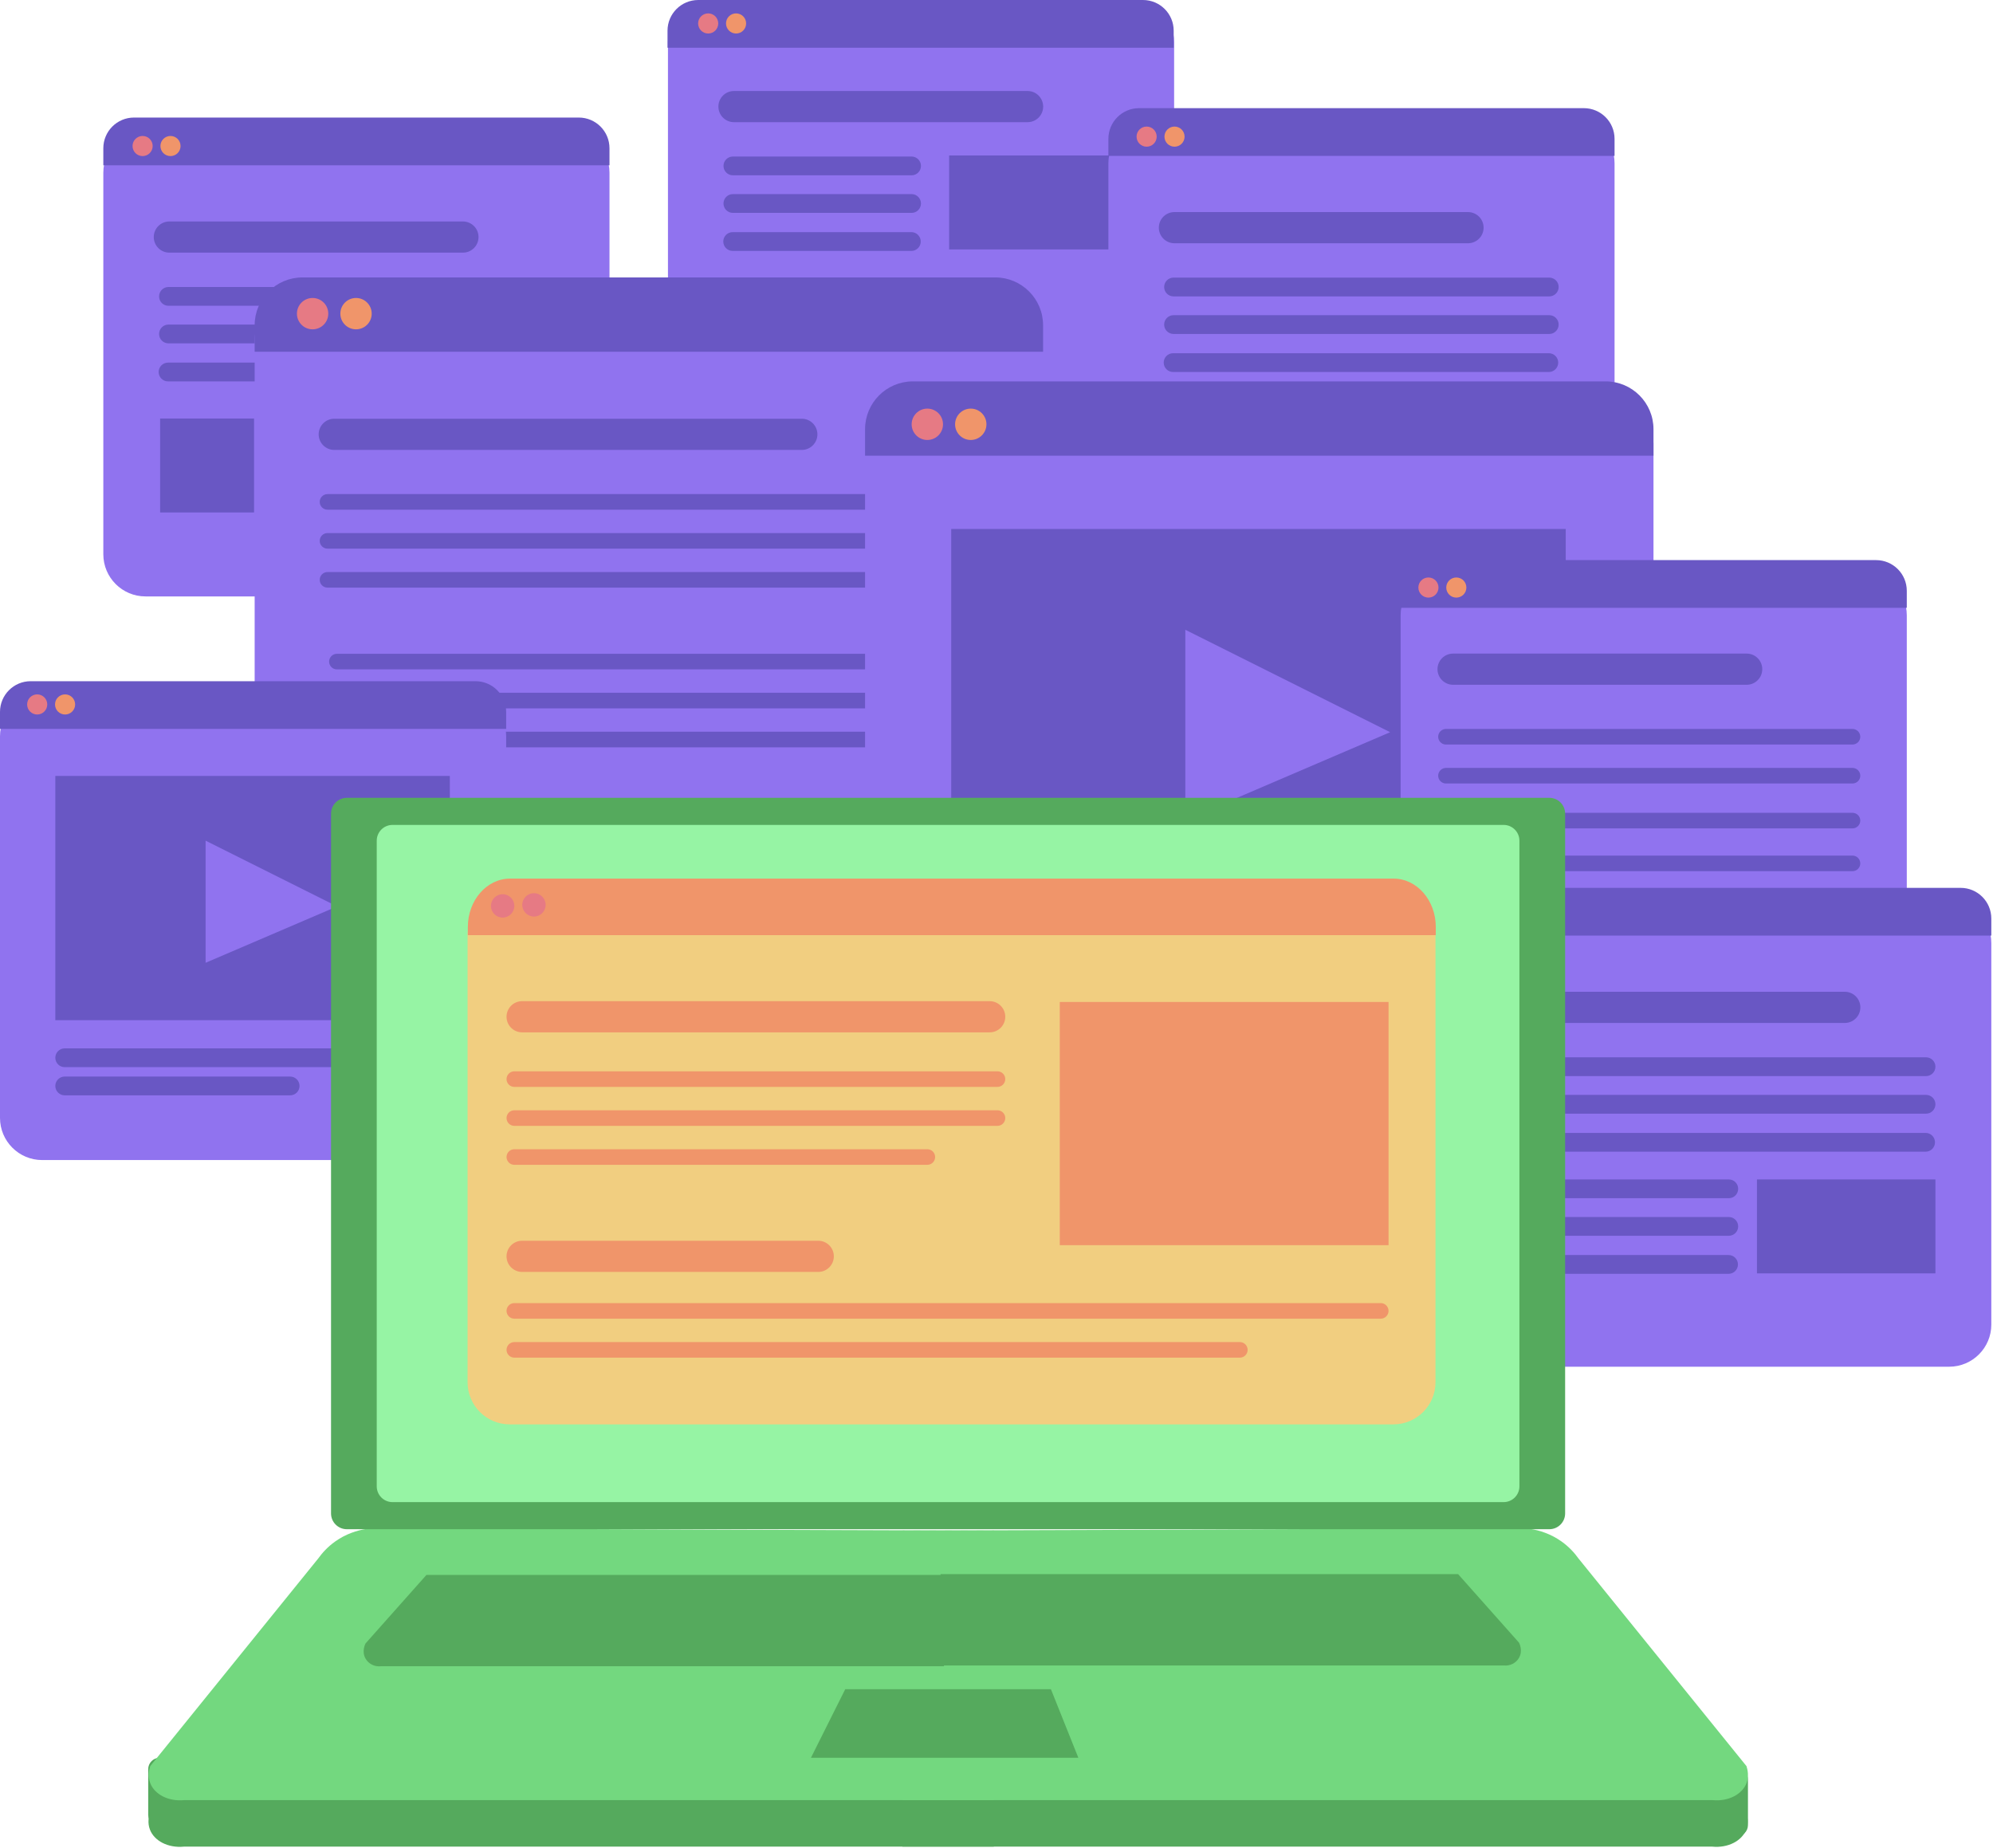 <svg width="1042" height="966" viewBox="0 0 1042 966" fill="none" xmlns="http://www.w3.org/2000/svg">
<path d="M591.821 0H371.273C359.098 0 349.228 9.87 349.228 22.046V221.55C349.228 233.726 359.098 243.596 371.273 243.596H591.821C603.996 243.596 613.866 233.726 613.866 221.55V22.046C613.866 9.87 603.996 0 591.821 0Z" fill="#9073EF"/>
<path d="M476.483 121.362H383.059C380.347 121.362 378.148 123.56 378.148 126.273C378.148 128.985 380.347 131.184 383.059 131.184H476.483C479.196 131.184 481.394 128.985 481.394 126.273C481.394 123.56 479.196 121.362 476.483 121.362Z" fill="#6957C4"/>
<path d="M476.598 101.477H383.174C380.462 101.477 378.263 103.676 378.263 106.388C378.263 109.1 380.462 111.299 383.174 111.299H476.598C479.31 111.299 481.509 109.1 481.509 106.388C481.509 103.676 479.31 101.477 476.598 101.477Z" fill="#6957C4"/>
<path d="M476.598 81.832H383.174C380.462 81.832 378.263 84.031 378.263 86.743C378.263 89.455 380.462 91.654 383.174 91.654H476.598C479.31 91.654 481.509 89.455 481.509 86.743C481.509 84.031 479.31 81.832 476.598 81.832Z" fill="#6957C4"/>
<path d="M537.249 47.574H383.747C379.248 47.574 375.6 51.221 375.6 55.721V55.726C375.6 60.226 379.248 63.873 383.747 63.873H537.249C541.748 63.873 545.396 60.226 545.396 55.726V55.721C545.396 51.221 541.748 47.574 537.249 47.574Z" fill="#6957C4"/>
<path d="M589.552 81.286H496.242V130.398H589.552V81.286Z" fill="#6957C4"/>
<path d="M822.093 63.3H601.545C589.37 63.3 579.5 73.171 579.5 85.346V284.851C579.5 297.026 589.37 306.897 601.545 306.897H822.093C834.268 306.897 844.138 297.026 844.138 284.851V85.346C844.138 73.171 834.268 63.3 822.093 63.3Z" fill="#9073EF"/>
<path d="M844.138 81.493V72.599C844.138 63.731 836.952 56.544 828.085 56.544H595.554C586.686 56.544 579.5 63.731 579.5 72.599V81.493H844.138Z" fill="#6957C4"/>
<path d="M706.755 248.508H613.331C610.619 248.508 608.42 250.707 608.42 253.419C608.42 256.131 610.619 258.33 613.331 258.33H706.755C709.468 258.33 711.666 256.131 711.666 253.419C711.666 250.707 709.468 248.508 706.755 248.508Z" fill="#6957C4"/>
<path d="M706.87 228.623H613.446C610.734 228.623 608.535 230.821 608.535 233.534C608.535 236.246 610.734 238.445 613.446 238.445H706.87C709.582 238.445 711.781 236.246 711.781 233.534C711.781 230.821 709.582 228.623 706.87 228.623Z" fill="#6957C4"/>
<path d="M706.87 208.978H613.446C610.734 208.978 608.535 211.177 608.535 213.889C608.535 216.601 610.734 218.8 613.446 218.8H706.87C709.582 218.8 711.781 216.601 711.781 213.889C711.781 211.177 709.582 208.978 706.87 208.978Z" fill="#6957C4"/>
<path d="M809.772 184.662H613.331C610.619 184.662 608.42 186.861 608.42 189.573C608.42 192.285 610.619 194.484 613.331 194.484H809.772C812.484 194.484 814.683 192.285 814.683 189.573C814.683 186.861 812.484 184.662 809.772 184.662Z" fill="#6957C4"/>
<path d="M810.002 164.777H613.561C610.849 164.777 608.65 166.976 608.65 169.688C608.65 172.4 610.849 174.599 613.561 174.599H810.002C812.714 174.599 814.913 172.4 814.913 169.688C814.913 166.976 812.714 164.777 810.002 164.777Z" fill="#6957C4"/>
<path d="M810.002 145.132H613.561C610.849 145.132 608.65 147.331 608.65 150.043C608.65 152.755 610.849 154.954 613.561 154.954H810.002C812.714 154.954 814.913 152.755 814.913 150.043C814.913 147.331 812.714 145.132 810.002 145.132Z" fill="#6957C4"/>
<path d="M767.521 110.874H614.019C609.52 110.874 605.873 114.521 605.873 119.021V119.026C605.873 123.526 609.52 127.173 614.019 127.173H767.521C772.021 127.173 775.668 123.526 775.668 119.026V119.021C775.668 114.521 772.021 110.874 767.521 110.874Z" fill="#6957C4"/>
<path d="M296.615 68.211H76.067C63.891 68.211 54.022 78.082 54.022 90.257V289.762C54.022 301.937 63.891 311.808 76.067 311.808H296.615C308.79 311.808 318.66 301.937 318.66 289.762V90.257C318.66 78.082 308.79 68.211 296.615 68.211Z" fill="#9073EF"/>
<path d="M318.66 86.405V77.51C318.66 68.643 311.473 61.456 302.606 61.456H70.075C61.208 61.456 54.022 68.643 54.022 77.51V86.405H318.66Z" fill="#6957C4"/>
<path d="M284.294 189.573H87.853C85.141 189.573 82.942 191.772 82.942 194.484C82.942 197.197 85.141 199.395 87.853 199.395H284.294C287.006 199.395 289.205 197.197 289.205 194.484C289.205 191.772 287.006 189.573 284.294 189.573Z" fill="#6957C4"/>
<path d="M284.523 169.688H88.082C85.37 169.688 83.171 171.887 83.171 174.599C83.171 177.312 85.37 179.51 88.082 179.51H284.523C287.235 179.51 289.434 177.312 289.434 174.599C289.434 171.887 287.235 169.688 284.523 169.688Z" fill="#6957C4"/>
<path d="M284.523 150.043H88.082C85.37 150.043 83.171 152.242 83.171 154.954C83.171 157.667 85.37 159.866 88.082 159.866H284.523C287.235 159.866 289.434 157.667 289.434 154.954C289.434 152.242 287.235 150.043 284.523 150.043Z" fill="#6957C4"/>
<path d="M242.042 115.785H88.54C84.041 115.785 80.394 119.432 80.394 123.932V123.937C80.394 128.437 84.041 132.084 88.54 132.084H242.042C246.542 132.084 250.189 128.437 250.189 123.937V123.932C250.189 119.432 246.542 115.785 242.042 115.785Z" fill="#6957C4"/>
<path d="M814.912 208.978H721.603V258.09H814.912V208.978Z" fill="#6957C4"/>
<path d="M482.578 226.522C487.105 226.522 490.774 222.852 490.774 218.325C490.774 213.799 487.105 210.129 482.578 210.129C478.052 210.129 474.382 213.799 474.382 218.325C474.382 222.852 478.052 226.522 482.578 226.522Z" fill="#E67A84"/>
<path d="M505.284 226.522C509.81 226.522 513.48 222.852 513.48 218.325C513.48 213.799 509.81 210.129 505.284 210.129C500.757 210.129 497.088 213.799 497.088 218.325C497.088 222.852 500.757 226.522 505.284 226.522Z" fill="#F0956A"/>
<path d="M813.696 498.396H502.239C499.527 498.396 497.328 500.594 497.328 503.307V508.785C497.328 511.498 499.527 513.697 502.239 513.697H813.696C816.408 513.697 818.607 511.498 818.607 508.785V503.307C818.607 500.594 816.408 498.396 813.696 498.396Z" fill="#6957C4"/>
<path d="M691.302 521.342H502.239C499.527 521.342 497.328 523.541 497.328 526.253V531.732C497.328 534.444 499.527 536.643 502.239 536.643H691.302C694.015 536.643 696.213 534.444 696.213 531.732V526.253C696.213 523.541 694.015 521.342 691.302 521.342Z" fill="#6957C4"/>
<path d="M523.307 155.56H155.188C143.013 155.56 133.143 165.43 133.143 177.606V512.949C133.143 525.125 143.013 534.995 155.188 534.995H523.307C535.482 534.995 545.352 525.125 545.352 512.949V177.606C545.352 165.43 535.482 155.56 523.307 155.56Z" fill="#9073EF"/>
<path d="M545.352 183.898V170.048C545.352 156.237 534.155 145.039 520.344 145.039H158.151C144.34 145.039 133.143 156.237 133.143 170.048V183.898H545.352Z" fill="#6957C4"/>
<path d="M163.439 172.176C167.965 172.176 171.635 168.507 171.635 163.98C171.635 159.453 167.965 155.784 163.439 155.784C158.912 155.784 155.243 159.453 155.243 163.98C155.243 168.507 158.912 172.176 163.439 172.176Z" fill="#E67A84"/>
<path d="M186.144 172.176C190.671 172.176 194.34 168.507 194.34 163.98C194.34 159.453 190.671 155.784 186.144 155.784C181.618 155.784 177.948 159.453 177.948 163.98C177.948 168.507 181.618 172.176 186.144 172.176Z" fill="#F0956A"/>
<path d="M494.556 444.05H183.099C180.387 444.05 178.188 446.249 178.188 448.962V454.44C178.188 457.153 180.387 459.351 183.099 459.351H494.556C497.268 459.351 499.467 457.153 499.467 454.44V448.962C499.467 446.249 497.268 444.05 494.556 444.05Z" fill="#6957C4"/>
<path d="M372.162 466.997H183.099C180.387 466.997 178.188 469.195 178.188 471.908V477.387C178.188 480.099 180.387 482.298 183.099 482.298H372.162C374.875 482.298 377.073 480.099 377.073 477.387V471.908C377.073 469.195 374.875 466.997 372.162 466.997Z" fill="#6957C4"/>
<path d="M795.934 481.594C798.839 481.594 801.194 479.239 801.194 476.334C801.194 473.428 798.839 471.073 795.934 471.073C793.029 471.073 790.674 473.428 790.674 476.334C790.674 479.239 793.029 481.594 795.934 481.594Z" fill="#E67A84"/>
<path d="M810.515 481.594C813.42 481.594 815.775 479.239 815.775 476.334C815.775 473.428 813.42 471.073 810.515 471.073C807.609 471.073 805.254 473.428 805.254 476.334C805.254 479.239 807.609 481.594 810.515 481.594Z" fill="#F0956A"/>
<path d="M928.182 670.872H810.318C807.605 670.872 805.407 673.071 805.407 675.783C805.407 678.496 807.605 680.694 810.318 680.694H928.182C930.894 680.694 933.093 678.496 933.093 675.783C933.093 673.071 930.894 670.872 928.182 670.872Z" fill="#6957C4"/>
<path d="M501.988 258.319H171.231C168.98 258.319 167.155 260.143 167.155 262.393C167.155 264.643 168.98 266.466 171.231 266.466H501.988C504.239 266.466 506.064 264.643 506.064 262.393C506.064 260.143 504.239 258.319 501.988 258.319Z" fill="#6957C4"/>
<path d="M501.988 278.689H171.231C168.98 278.689 167.155 280.513 167.155 282.763C167.155 285.013 168.98 286.837 171.231 286.837H501.988C504.239 286.837 506.064 285.013 506.064 282.763C506.064 280.513 504.239 278.689 501.988 278.689Z" fill="#6957C4"/>
<path d="M454.329 299.061H171.231C168.98 299.061 167.155 300.884 167.155 303.134C167.155 305.384 168.98 307.208 171.231 307.208H454.329C456.58 307.208 458.405 305.384 458.405 303.134C458.405 300.884 456.58 299.061 454.329 299.061Z" fill="#6957C4"/>
<path d="M506.899 341.81H176.142C173.891 341.81 172.066 343.633 172.066 345.883C172.066 348.133 173.891 349.957 176.142 349.957H506.899C509.15 349.957 510.975 348.133 510.975 345.883C510.975 343.633 509.15 341.81 506.899 341.81Z" fill="#6957C4"/>
<path d="M506.899 362.181H176.142C173.891 362.181 172.066 364.004 172.066 366.254C172.066 368.504 173.891 370.328 176.142 370.328H506.899C509.15 370.328 510.975 368.504 510.975 366.254C510.975 364.004 509.15 362.181 506.899 362.181Z" fill="#6957C4"/>
<path d="M459.24 382.551H176.142C173.891 382.551 172.066 384.375 172.066 386.624C172.066 388.874 173.891 390.698 176.142 390.698H459.24C461.492 390.698 463.316 388.874 463.316 386.624C463.316 384.375 461.492 382.551 459.24 382.551Z" fill="#6957C4"/>
<path d="M419.215 218.92H174.756C170.256 218.92 166.609 222.568 166.609 227.067V227.073C166.609 231.572 170.256 235.22 174.756 235.22H419.215C423.715 235.22 427.362 231.572 427.362 227.073V227.067C427.362 222.568 423.715 218.92 419.215 218.92Z" fill="#6957C4"/>
<path d="M962.559 484.792H766.119C763.406 484.792 761.208 486.99 761.208 489.703C761.208 492.415 763.406 494.614 766.119 494.614H962.559C965.271 494.614 967.47 492.415 967.47 489.703C967.47 486.99 965.271 484.792 962.559 484.792Z" fill="#6957C4"/>
<path d="M883.983 499.525H766.119C763.406 499.525 761.208 501.724 761.208 504.437C761.208 507.149 763.406 509.348 766.119 509.348H883.983C886.695 509.348 888.894 507.149 888.894 504.437C888.894 501.724 886.695 499.525 883.983 499.525Z" fill="#6957C4"/>
<path d="M242.593 362.884H22.045C9.87 362.884 0 372.755 0 384.93V584.435C0 596.61 9.87 606.481 22.045 606.481H242.593C254.768 606.481 264.638 596.61 264.638 584.435V384.93C264.638 372.755 254.768 362.884 242.593 362.884Z" fill="#9073EF"/>
<path d="M264.638 381.078V372.183C264.638 363.316 257.452 356.129 248.585 356.129H16.054C7.186 356.129 0 363.316 0 372.183V381.078H264.638Z" fill="#6957C4"/>
<path d="M19.448 373.547C22.353 373.547 24.708 371.192 24.708 368.287C24.708 365.382 22.353 363.026 19.448 363.026C16.543 363.026 14.188 365.382 14.188 368.287C14.188 371.192 16.543 373.547 19.448 373.547Z" fill="#E67A84"/>
<path d="M34.028 373.547C36.933 373.547 39.288 371.192 39.288 368.287C39.288 365.382 36.933 363.026 34.028 363.026C31.123 363.026 28.768 365.382 28.768 368.287C28.768 371.192 31.123 373.547 34.028 373.547Z" fill="#F0956A"/>
<path d="M74.561 81.603C77.466 81.603 79.821 79.248 79.821 76.342C79.821 73.437 77.466 71.082 74.561 71.082C71.655 71.082 69.3 73.437 69.3 76.342C69.3 79.248 71.655 81.603 74.561 81.603Z" fill="#E67A84"/>
<path d="M89.141 81.603C92.046 81.603 94.401 79.248 94.401 76.342C94.401 73.437 92.046 71.082 89.141 71.082C86.236 71.082 83.88 73.437 83.88 76.342C83.88 79.248 86.236 81.603 89.141 81.603Z" fill="#F0956A"/>
<path d="M235.183 405.667H28.92V533.358H235.183V405.667Z" fill="#6957C4"/>
<path d="M107.497 439.499V503.345L176.251 473.878L107.497 439.499Z" fill="#9073EF"/>
<path d="M230.272 548.092H33.831C31.119 548.092 28.92 550.291 28.92 553.003C28.92 555.715 31.119 557.914 33.831 557.914H230.272C232.984 557.914 235.183 555.715 235.183 553.003C235.183 550.291 232.984 548.092 230.272 548.092Z" fill="#6957C4"/>
<path d="M151.696 562.825H33.831C31.119 562.825 28.92 565.024 28.92 567.736C28.92 570.449 31.119 572.648 33.831 572.648H151.696C154.408 572.648 156.607 570.449 156.607 567.736C156.607 565.024 154.408 562.825 151.696 562.825Z" fill="#6957C4"/>
<path d="M842.447 209.906H474.328C462.153 209.906 452.283 219.776 452.283 231.951V567.295C452.283 579.47 462.153 589.341 474.328 589.341H842.447C854.622 589.341 864.492 579.47 864.492 567.295V231.951C864.492 219.776 854.622 209.906 842.447 209.906Z" fill="#9073EF"/>
<path d="M864.492 238.243V224.394C864.492 210.582 853.295 199.385 839.484 199.385H477.291C463.48 199.385 452.283 210.582 452.283 224.394V238.243H864.492Z" fill="#6957C4"/>
<path d="M818.607 276.551H497.328V475.444H818.607V276.551Z" fill="#6957C4"/>
<path d="M619.721 329.248V428.695C655.419 413.394 691.116 398.098 726.814 382.797C691.116 364.947 655.419 347.098 619.721 329.248Z" fill="#9073EF"/>
<path d="M974.881 299.584H754.333C742.157 299.584 732.288 309.454 732.288 321.63V521.134C732.288 533.31 742.157 543.18 754.333 543.18H974.881C987.056 543.18 996.926 533.31 996.926 521.134V321.63C996.926 309.454 987.056 299.584 974.881 299.584Z" fill="#9073EF"/>
<path d="M996.926 317.778V308.883C996.926 300.015 989.74 292.829 980.872 292.829H748.341C739.474 292.829 732.288 300.015 732.288 308.883V317.778H996.926Z" fill="#6957C4"/>
<path d="M968.534 381.1H755.997C753.745 381.1 751.92 382.923 751.92 385.173C751.92 387.423 753.745 389.247 755.997 389.247H968.534C970.786 389.247 972.611 387.423 972.611 385.173C972.611 382.923 970.786 381.1 968.534 381.1Z" fill="#6957C4"/>
<path d="M968.534 401.47H755.997C753.745 401.47 751.92 403.294 751.92 405.544C751.92 407.794 753.745 409.617 755.997 409.617H968.534C970.786 409.617 972.611 407.794 972.611 405.544C972.611 403.294 970.786 401.47 968.534 401.47Z" fill="#6957C4"/>
<path d="M968.534 424.935H755.997C753.745 424.935 751.92 426.758 751.92 429.008C751.92 431.258 753.745 433.082 755.997 433.082H968.534C970.786 433.082 972.611 431.258 972.611 429.008C972.611 426.758 970.786 424.935 968.534 424.935Z" fill="#6957C4"/>
<path d="M968.534 447.308H755.997C753.745 447.308 751.92 449.132 751.92 451.382C751.92 453.631 753.745 455.455 755.997 455.455H968.534C970.786 455.455 972.611 453.631 972.611 451.382C972.611 449.132 970.786 447.308 968.534 447.308Z" fill="#6957C4"/>
<path d="M968.534 470.772H755.997C753.745 470.772 751.92 472.596 751.92 474.846C751.92 477.096 753.745 478.92 755.997 478.92H968.534C970.786 478.92 972.611 477.096 972.611 474.846C972.611 472.596 970.786 470.772 968.534 470.772Z" fill="#6957C4"/>
<path d="M880.136 493.692H755.997C753.745 493.692 751.92 495.516 751.92 497.765C751.92 500.015 753.745 501.839 755.997 501.839H880.136C882.387 501.839 884.212 500.015 884.212 497.765C884.212 495.516 882.387 493.692 880.136 493.692Z" fill="#6957C4"/>
<path d="M913.215 341.701H759.713C755.213 341.701 751.566 345.348 751.566 349.848V349.853C751.566 354.353 755.213 358 759.713 358H913.215C917.714 358 921.362 354.353 921.362 349.853V349.848C921.362 345.348 917.714 341.701 913.215 341.701Z" fill="#6957C4"/>
<path d="M1019.08 470.931H798.531C786.356 470.931 776.486 480.801 776.486 492.977V692.482C776.486 704.657 786.356 714.527 798.531 714.527H1019.08C1031.25 714.527 1041.12 704.657 1041.12 692.482V492.977C1041.12 480.801 1031.25 470.931 1019.08 470.931Z" fill="#9073EF"/>
<path d="M1041.12 489.124V480.23C1041.12 471.362 1033.94 464.175 1025.07 464.175H792.54C783.673 464.175 776.486 471.362 776.486 480.23V489.124H1041.12Z" fill="#6957C4"/>
<path d="M903.742 656.139H810.318C807.605 656.139 805.407 658.337 805.407 661.05C805.407 663.762 807.605 665.961 810.318 665.961H903.742C906.454 665.961 908.653 663.762 908.653 661.05C908.653 658.337 906.454 656.139 903.742 656.139Z" fill="#6957C4"/>
<path d="M903.856 636.253H810.433C807.72 636.253 805.521 638.452 805.521 641.165C805.521 643.877 807.72 646.076 810.433 646.076H903.856C906.569 646.076 908.767 643.877 908.767 641.165C908.767 638.452 906.569 636.253 903.856 636.253Z" fill="#6957C4"/>
<path d="M903.856 616.608H810.433C807.72 616.608 805.521 618.807 805.521 621.52C805.521 624.232 807.72 626.431 810.433 626.431H903.856C906.569 626.431 908.767 624.232 908.767 621.52C908.767 618.807 906.569 616.608 903.856 616.608Z" fill="#6957C4"/>
<path d="M1006.76 592.292H810.318C807.605 592.292 805.407 594.491 805.407 597.204C805.407 599.916 807.605 602.115 810.318 602.115H1006.76C1009.47 602.115 1011.67 599.916 1011.67 597.204C1011.67 594.491 1009.47 592.292 1006.76 592.292Z" fill="#6957C4"/>
<path d="M1006.99 572.408H810.547C807.835 572.408 805.636 574.607 805.636 577.319C805.636 580.031 807.835 582.23 810.547 582.23H1006.99C1009.7 582.23 1011.9 580.031 1011.9 577.319C1011.9 574.607 1009.7 572.408 1006.99 572.408Z" fill="#6957C4"/>
<path d="M1006.99 552.763H810.547C807.835 552.763 805.636 554.962 805.636 557.674C805.636 560.386 807.835 562.585 810.547 562.585H1006.99C1009.7 562.585 1011.9 560.386 1011.9 557.674C1011.9 554.962 1009.7 552.763 1006.99 552.763Z" fill="#6957C4"/>
<path d="M964.508 518.504H811.006C806.506 518.504 802.859 522.152 802.859 526.652V526.657C802.859 531.157 806.506 534.804 811.006 534.804H964.508C969.007 534.804 972.655 531.157 972.655 526.657V526.652C972.655 522.152 969.007 518.504 964.508 518.504Z" fill="#6957C4"/>
<path d="M1011.9 616.608H918.589V665.721H1011.9V616.608Z" fill="#6957C4"/>
<path d="M132.827 218.8H83.717V267.912H132.827V218.8Z" fill="#6957C4"/>
<path d="M484.838 230.02C489.364 230.02 493.033 226.35 493.033 221.823C493.033 217.297 489.364 213.627 484.838 213.627C480.311 213.627 476.642 217.297 476.642 221.823C476.642 226.35 480.311 230.02 484.838 230.02Z" fill="#E67A84"/>
<path d="M507.543 230.02C512.069 230.02 515.739 226.35 515.739 221.823C515.739 217.297 512.069 213.627 507.543 213.627C503.016 213.627 499.347 217.297 499.347 221.823C499.347 226.35 503.016 230.02 507.543 230.02Z" fill="#F0956A"/>
<path d="M746.824 312.43C749.729 312.43 752.084 310.075 752.084 307.17C752.084 304.264 749.729 301.909 746.824 301.909C743.919 301.909 741.563 304.264 741.563 307.17C741.563 310.075 743.919 312.43 746.824 312.43Z" fill="#E67A84"/>
<path d="M761.404 312.43C764.309 312.43 766.664 310.075 766.664 307.17C766.664 304.264 764.309 301.909 761.404 301.909C758.499 301.909 756.144 304.264 756.144 307.17C756.144 310.075 758.499 312.43 761.404 312.43Z" fill="#F0956A"/>
<path d="M795.934 484.322C798.839 484.322 801.194 481.967 801.194 479.062C801.194 476.156 798.839 473.801 795.934 473.801C793.029 473.801 790.674 476.156 790.674 479.062C790.674 481.967 793.029 484.322 795.934 484.322Z" fill="#E67A84"/>
<path d="M810.515 484.322C813.42 484.322 815.775 481.967 815.775 479.062C815.775 476.156 813.42 473.801 810.515 473.801C807.609 473.801 805.254 476.156 805.254 479.062C805.254 481.967 807.609 484.322 810.515 484.322Z" fill="#F0956A"/>
<path d="M89.435 924.946C89.435 921.645 86.76 918.97 83.46 918.97C80.16 918.97 77.485 921.645 77.485 924.946V948.841C77.485 952.141 80.16 954.817 83.46 954.817C86.76 954.817 89.435 952.141 89.435 948.841V924.946Z" fill="#55AA5D"/>
<path d="M913.886 930.255C913.886 926.955 911.211 924.28 907.911 924.28C904.611 924.28 901.936 926.955 901.936 930.255V954.151C901.936 957.451 904.611 960.126 907.911 960.126C911.211 960.126 913.886 957.451 913.886 954.151V930.255Z" fill="#55AA5D"/>
<path d="M519.58 824.527C434.423 824.298 329.447 823.889 202.787 823.272C198.531 822.868 186.286 822.279 175.143 830.181C171.067 833.073 168.208 836.342 166.26 839.065C136.974 875.266 107.688 911.461 78.396 947.662C77.807 949.469 77.01 952.95 78.396 956.546C80.661 962.418 87.858 966.238 96.163 965.43H519.575V824.522L519.58 824.527Z" fill="#55AA5D"/>
<path d="M471.785 824.527C556.942 824.298 661.918 823.889 788.578 823.272C792.835 822.868 805.08 822.279 816.222 830.181C820.298 833.073 823.158 836.342 825.106 839.065C854.392 875.266 883.678 911.461 912.969 947.662C913.558 949.469 914.355 952.95 912.969 956.546C910.705 962.418 903.507 966.238 895.202 965.43H471.791V824.522L471.785 824.527Z" fill="#55AA5D"/>
<path d="M519.728 800.206C434.571 799.977 329.595 799.568 202.934 798.951C198.678 798.547 186.433 797.958 175.291 805.859C171.215 808.752 168.355 812.02 166.407 814.743C137.121 850.944 107.835 887.14 78.544 923.341C77.954 925.147 77.158 928.629 78.544 932.225C80.808 938.097 88.006 941.916 96.311 941.109H519.722V800.201L519.728 800.206Z" fill="#73D87F"/>
<path d="M471.933 800.206C557.09 799.977 662.065 799.568 788.726 798.951C792.982 798.547 805.227 797.958 816.37 805.859C820.446 808.752 823.305 812.02 825.253 814.743C854.539 850.944 883.825 887.14 913.117 923.341C913.706 925.147 914.503 928.629 913.117 932.225C910.852 938.097 903.655 941.916 895.35 941.109H471.938V800.201L471.933 800.206Z" fill="#73D87F"/>
<path d="M493.53 823.376H222.96C212.347 835.316 201.739 847.25 191.126 859.19C191.011 859.397 188.932 863.321 191.126 867.146C192.703 869.896 195.835 871.468 199.082 871.124H493.525V823.376H493.53Z" fill="#55AA5D"/>
<path d="M445.5 883.124H549.45C554.23 895.075 559.01 907.02 563.791 918.97H423.99C429.965 907.02 435.94 895.075 441.915 883.124H445.5Z" fill="#55AA5D"/>
<path d="M491.773 822.967H762.343C772.956 834.907 783.564 846.841 794.177 858.78C794.292 858.988 796.371 862.911 794.177 866.737C792.6 869.487 789.468 871.059 786.221 870.715H491.778V822.967H491.773Z" fill="#55AA5D"/>
<path d="M810.039 417.109H181.331C176.772 417.109 173.075 420.806 173.075 425.366V791.224C173.075 795.784 176.772 799.48 181.331 799.48H810.039C814.599 799.48 818.295 795.784 818.295 791.224V425.366C818.295 420.806 814.599 417.109 810.039 417.109Z" fill="#55AA5D"/>
<path d="M786.14 431.271H205.226C200.667 431.271 196.97 434.967 196.97 439.527V777.058C196.97 781.618 200.667 785.315 205.226 785.315H786.14C790.699 785.315 794.396 781.618 794.396 777.058V439.527C794.396 434.967 790.699 431.271 786.14 431.271Z" fill="#96F4A4"/>
<path d="M728.478 467.144H266.504C254.329 467.144 244.459 477.014 244.459 489.19V722.625C244.459 734.801 254.329 744.671 266.504 744.671H728.478C740.653 744.671 750.523 734.801 750.523 722.625V489.19C750.523 477.014 740.653 467.144 728.478 467.144Z" fill="#F1CE80"/>
<path d="M521.507 560.086H268.906C266.655 560.086 264.83 561.91 264.83 564.159C264.83 566.409 266.655 568.233 268.906 568.233H521.507C523.758 568.233 525.583 566.409 525.583 564.159C525.583 561.91 523.758 560.086 521.507 560.086Z" fill="#F0956A"/>
<path d="M521.507 580.457H268.906C266.655 580.457 264.83 582.28 264.83 584.53C264.83 586.78 266.655 588.604 268.906 588.604H521.507C523.758 588.604 525.583 586.78 525.583 584.53C525.583 582.28 523.758 580.457 521.507 580.457Z" fill="#F0956A"/>
<path d="M484.838 600.827H268.906C266.655 600.827 264.83 602.651 264.83 604.901C264.83 607.151 266.655 608.974 268.906 608.974H484.838C487.089 608.974 488.914 607.151 488.914 604.901C488.914 602.651 487.089 600.827 484.838 600.827Z" fill="#F0956A"/>
<path d="M721.893 681.262H268.906C266.655 681.262 264.83 683.086 264.83 685.335C264.83 687.585 266.655 689.409 268.906 689.409H721.893C724.144 689.409 725.969 687.585 725.969 685.335C725.969 683.086 724.144 681.262 721.893 681.262Z" fill="#F0956A"/>
<path d="M648.227 701.638H268.906C266.655 701.638 264.83 703.462 264.83 705.712C264.83 707.962 266.655 709.785 268.906 709.785H648.227C650.478 709.785 652.303 707.962 652.303 705.712C652.303 703.462 650.478 701.638 648.227 701.638Z" fill="#F0956A"/>
<path d="M517.436 523.416H272.976C268.477 523.416 264.83 527.063 264.83 531.563V531.568C264.83 536.068 268.477 539.715 272.976 539.715H517.436C521.935 539.715 525.583 536.068 525.583 531.568V531.563C525.583 527.063 521.935 523.416 517.436 523.416Z" fill="#F0956A"/>
<path d="M427.804 648.668H272.976C268.477 648.668 264.83 652.316 264.83 656.815V656.821C264.83 661.32 268.477 664.968 272.976 664.968H427.804C432.304 664.968 435.951 661.32 435.951 656.821V656.815C435.951 652.316 432.304 648.668 427.804 648.668Z" fill="#F0956A"/>
<path d="M725.969 523.841H554.083V650.987H725.969V523.841Z" fill="#F0956A"/>
<path d="M750.676 488.917V484.666C750.676 470.68 740.805 459.346 728.626 459.346H266.657C254.478 459.346 244.607 470.68 244.607 484.666V488.917H750.671H750.676Z" fill="#F0956A"/>
<path d="M262.794 479.722C266.169 479.722 268.906 476.986 268.906 473.61C268.906 470.235 266.169 467.499 262.794 467.499C259.419 467.499 256.683 470.235 256.683 473.61C256.683 476.986 259.419 479.722 262.794 479.722Z" fill="#E67A84"/>
<path d="M279.164 479.177C282.54 479.177 285.276 476.44 285.276 473.065C285.276 469.689 282.54 466.953 279.164 466.953C275.789 466.953 273.053 469.689 273.053 473.065C273.053 476.44 275.789 479.177 279.164 479.177Z" fill="#E67A84"/>
<path d="M599.493 76.691C602.398 76.691 604.753 74.336 604.753 71.431C604.753 68.526 602.398 66.17 599.493 66.17C596.588 66.17 594.233 68.526 594.233 71.431C594.233 74.336 596.588 76.691 599.493 76.691Z" fill="#E67A84"/>
<path d="M614.074 76.691C616.979 76.691 619.334 74.336 619.334 71.431C619.334 68.526 616.979 66.17 614.074 66.17C611.169 66.17 608.813 68.526 608.813 71.431C608.813 74.336 611.169 76.691 614.074 76.691Z" fill="#F0956A"/>
<path d="M613.638 24.949V16.054C613.638 7.187 606.452 0 597.585 0H365.054C356.186 0 349 7.187 349 16.054V24.949H613.638Z" fill="#6957C4"/>
<path d="M370.26 17.521C373.165 17.521 375.52 15.166 375.52 12.261C375.52 9.355 373.165 7 370.26 7C367.355 7 365 9.355 365 12.261C365 15.166 367.355 17.521 370.26 17.521Z" fill="#E67A84"/>
<path d="M384.84 17.521C387.745 17.521 390.101 15.166 390.101 12.261C390.101 9.355 387.745 7 384.84 7C381.935 7 379.58 9.355 379.58 12.261C379.58 15.166 381.935 17.521 384.84 17.521Z" fill="#F0956A"/>
</svg>
